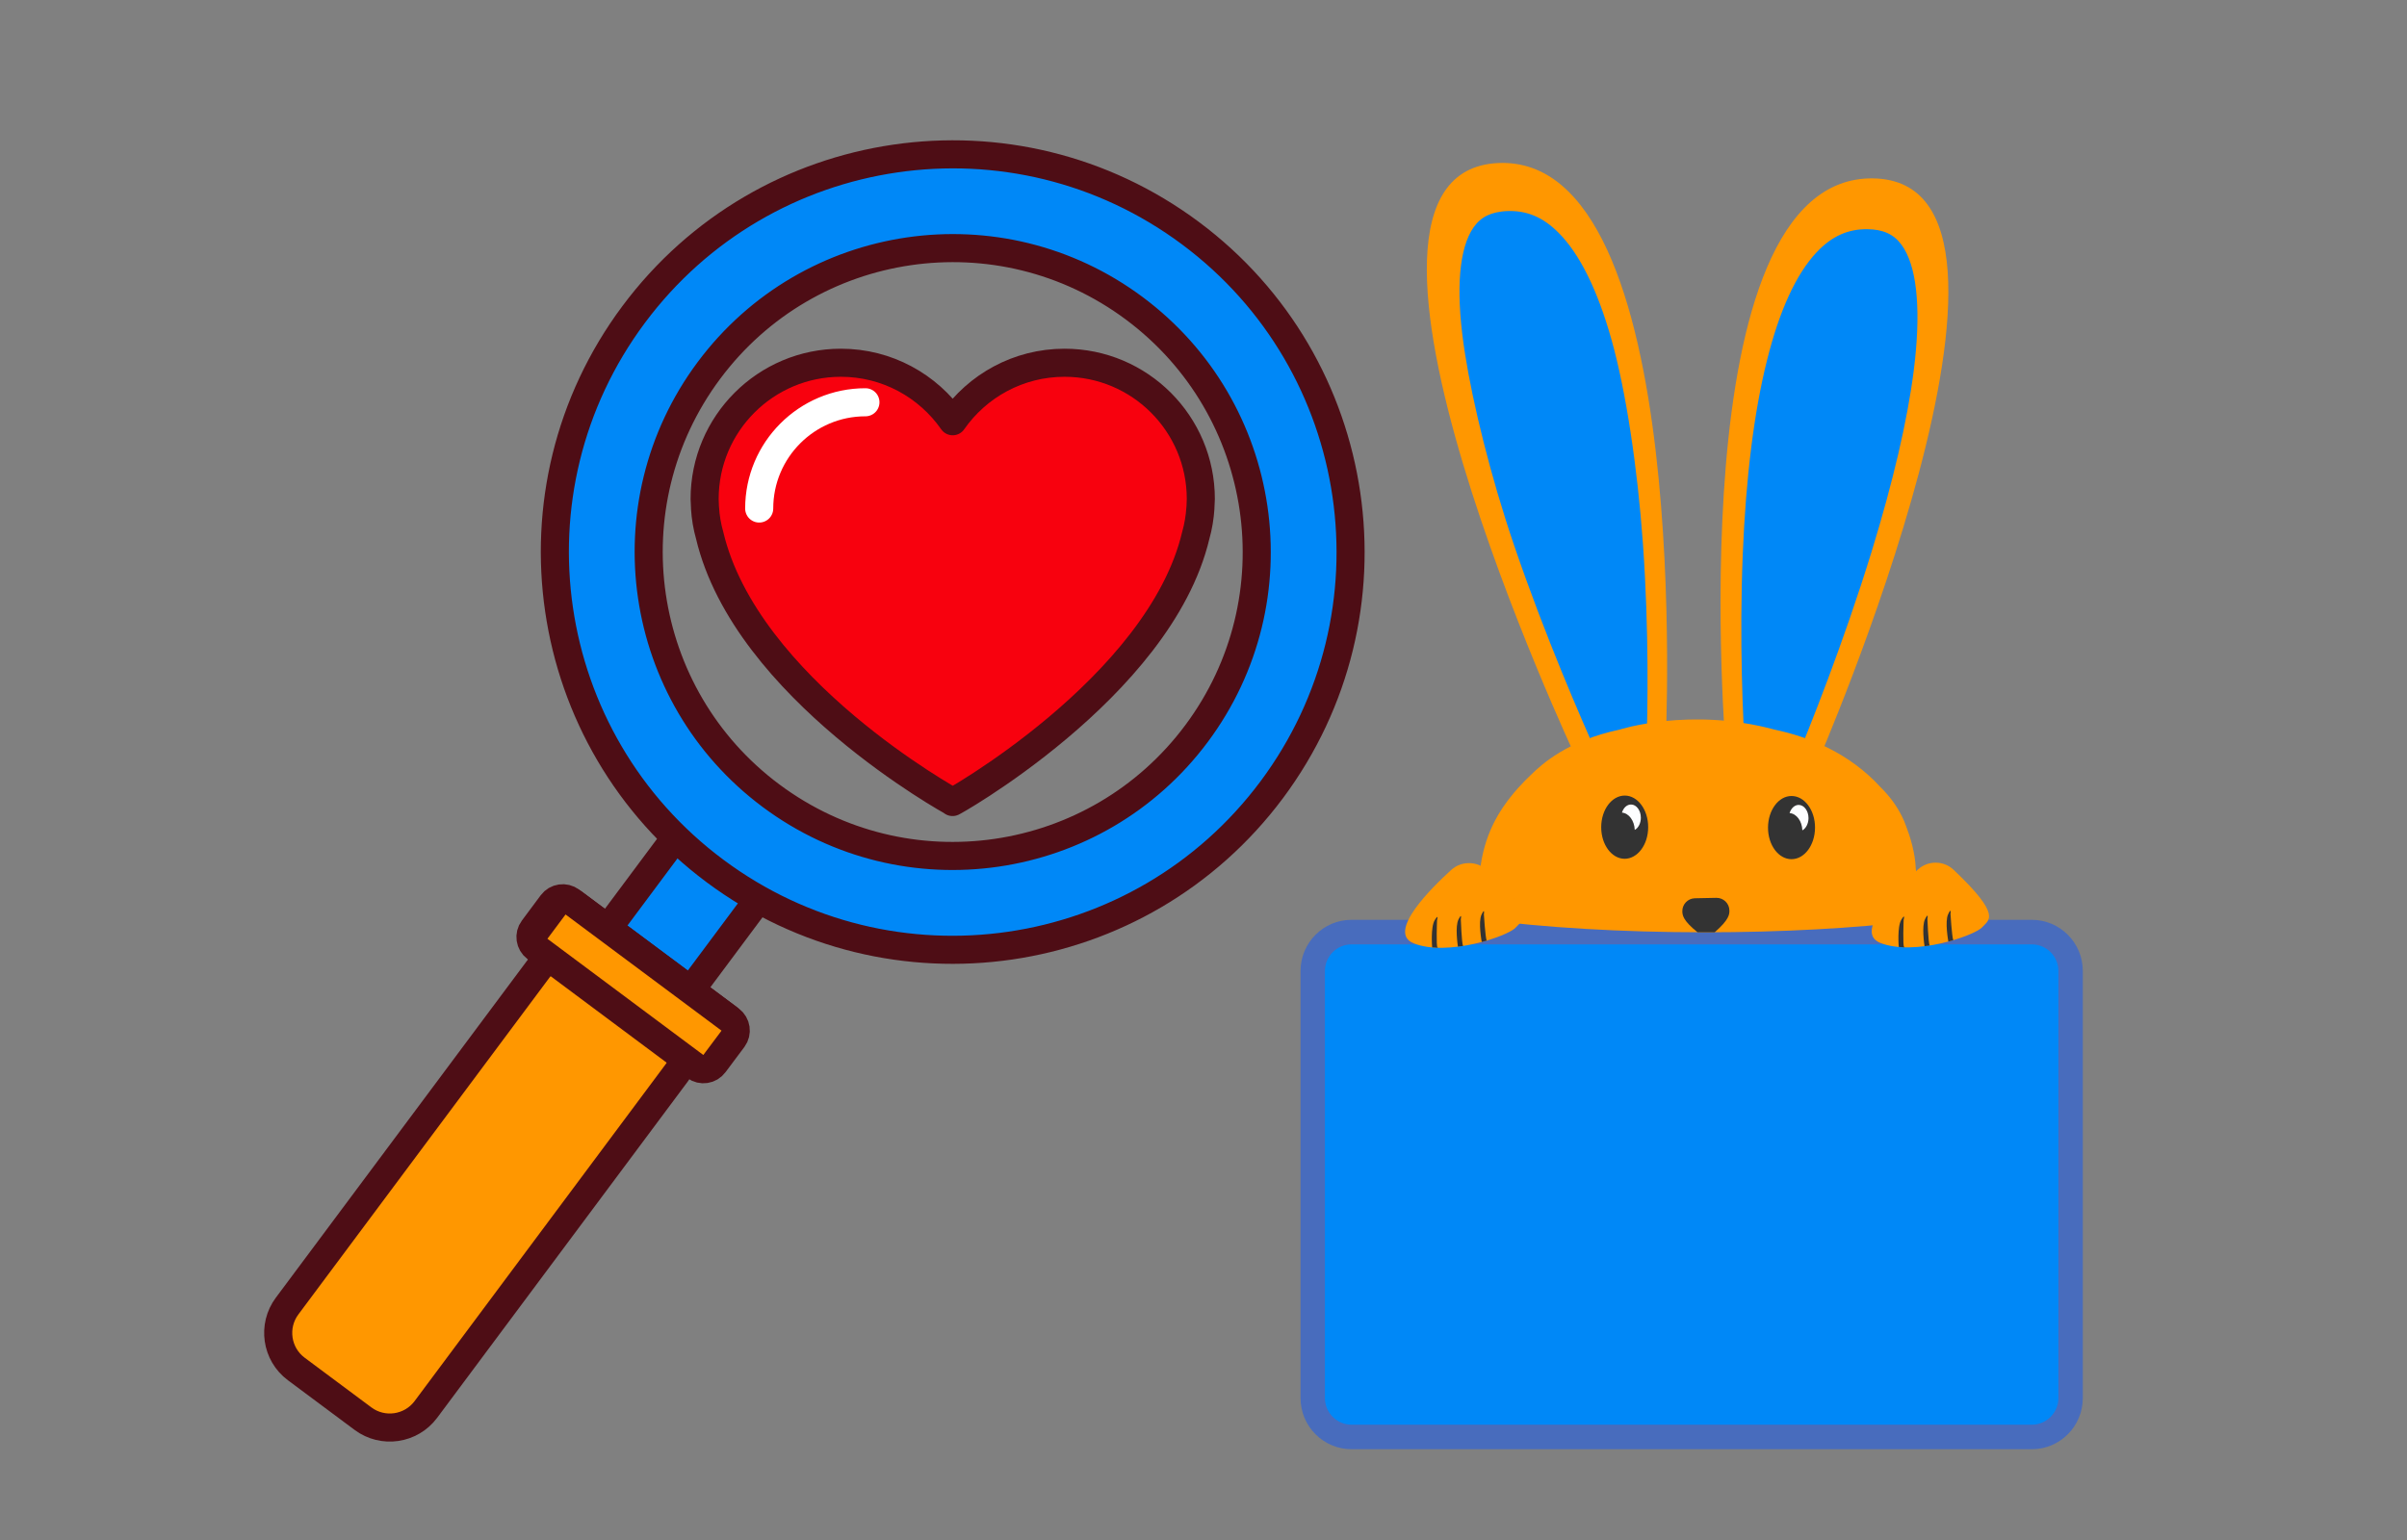 <svg xmlns="http://www.w3.org/2000/svg" xmlns:xlink="http://www.w3.org/1999/xlink" width="200" zoomAndPan="magnify" viewBox="0 0 150 96" height="128" preserveAspectRatio="xMidYMid meet" version="1.0"><rect x="0" y="0" width="150" height="96" fill="#808080" stroke="none"/><defs><clipPath id="cb32a56e3c"><path d="M 23 5.699 L 79 5.699 L 79 57 L 23 57 Z M 23 5.699 " clip-rule="nonzero"/></clipPath><clipPath id="089c28aef0"><path d="M 81.047 58 L 129 58 L 129 90 L 81.047 90 Z M 81.047 58 " clip-rule="nonzero"/></clipPath><clipPath id="52c66a6292"><path d="M 81.047 57.34 L 129.797 57.34 L 129.797 90.34 L 81.047 90.34 Z M 81.047 57.34 " clip-rule="nonzero"/></clipPath><clipPath id="7a7fa68725"><path d="M 116.523 53.691 L 123.953 53.691 L 123.953 59.07 L 116.523 59.07 Z M 116.523 53.691 " clip-rule="nonzero"/></clipPath><clipPath id="979d6487d4"><path d="M 118 57 L 119 57 L 119 59.086 L 118 59.086 Z M 118 57 " clip-rule="nonzero"/></clipPath><clipPath id="8bae2bbb42"><path d="M 87.562 53.691 L 94.922 53.691 L 94.922 59.082 L 87.562 59.082 Z M 87.562 53.691 " clip-rule="nonzero"/></clipPath><clipPath id="4a6abae082"><path d="M 89.133 57.16 L 89.613 57.16 L 89.613 59.082 L 89.133 59.082 Z M 89.133 57.16 " clip-rule="nonzero"/></clipPath><clipPath id="954770844e"><path d="M 90 57 L 92 57 L 92 59.086 L 90 59.086 Z M 90 57 " clip-rule="nonzero"/></clipPath></defs><path fill="#0088f7" d="M 28.02 82.844 L 22.887 79.004 L 44.84 49.43 L 49.973 53.27 L 28.02 82.844 " fill-opacity="1" fill-rule="nonzero"/><path stroke-linecap="round" transform="matrix(-0.035, 0, 0, -0.035, 125.161, 123.714)" fill="none" stroke-linejoin="round" d="M 2793.447 1170.9 L 2941.049 1280.907 L 2309.752 2128.178 L 2162.149 2018.17 Z M 2793.447 1170.9 " stroke="#4e0d15" stroke-width="50" stroke-opacity="1" stroke-miterlimit="10"/><path fill="#0088f7" d="M 48.547 49.805 C 56.883 56.039 68.676 54.312 74.891 45.941 C 81.102 37.574 79.375 25.738 71.039 19.504 C 62.703 13.27 50.91 15 44.699 23.367 C 38.488 31.734 40.215 43.574 48.547 49.805 Z M 74.512 14.828 C 85.422 22.984 87.676 38.477 79.551 49.43 C 71.418 60.379 55.988 62.645 45.078 54.484 C 34.168 46.324 31.914 30.836 40.039 19.887 C 48.168 8.934 63.602 6.668 74.512 14.828 " fill-opacity="1" fill-rule="nonzero"/><path stroke-linecap="round" transform="matrix(-0.035, 0, 0, -0.035, 125.161, 123.714)" fill="none" stroke-linejoin="round" d="M 2203.15 2117.435 C 1963.437 1938.826 1624.311 1988.29 1445.593 2228.114 C 1266.987 2467.825 1316.638 2806.912 1556.351 2985.521 C 1796.064 3164.129 2135.19 3114.553 2313.796 2874.842 C 2492.401 2635.13 2442.751 2295.931 2203.15 2117.435 Z M 1456.489 3119.477 C 1142.75 2885.809 1077.935 2441.974 1311.583 2128.178 C 1545.455 1814.494 1989.16 1749.586 2302.9 1983.366 C 2616.639 2217.146 2681.454 2660.87 2447.806 2974.554 C 2214.046 3288.349 1770.228 3353.145 1456.489 3119.477 Z M 1456.489 3119.477 " stroke="#4e0d15" stroke-width="50" stroke-opacity="1" stroke-miterlimit="10"/><path fill="#ff9700" d="M 44.867 66.344 C 44.586 66.719 44.066 66.793 43.699 66.52 L 33.984 59.258 C 33.617 58.98 33.539 58.457 33.816 58.086 L 34.98 56.516 C 35.254 56.145 35.781 56.066 36.148 56.344 L 45.855 63.605 C 46.23 63.883 46.301 64.406 46.027 64.777 L 44.867 66.344 " fill-opacity="1" fill-rule="nonzero"/><path stroke-linecap="round" transform="matrix(-0.035, 0, 0, -0.035, 125.161, 123.714)" fill="none" stroke-linejoin="round" d="M 2308.965 1643.608 C 2317.053 1632.864 2331.993 1630.738 2342.552 1638.572 L 2621.918 1846.612 C 2632.477 1854.558 2634.724 1869.554 2626.749 1880.185 L 2593.274 1925.173 C 2585.411 1935.805 2570.246 1938.043 2559.687 1930.097 L 2280.546 1722.056 C 2269.762 1714.111 2267.74 1699.115 2275.603 1688.483 Z M 2308.965 1643.608 " stroke="#4e0d15" stroke-width="50" stroke-opacity="1" stroke-miterlimit="10"/><path fill="#ff9700" d="M 27.176 87.957 C 26.258 89.195 24.512 89.453 23.281 88.531 L 19.148 85.441 C 17.918 84.52 17.664 82.77 18.582 81.531 L 34.133 60.586 C 35.051 59.344 36.793 59.09 38.027 60.012 L 42.152 63.102 C 43.387 64.023 43.641 65.773 42.723 67.012 L 27.176 87.957 " fill-opacity="1" fill-rule="nonzero"/><path stroke-linecap="round" transform="matrix(-0.035, 0, 0, -0.035, 125.161, 123.714)" fill="none" stroke-linejoin="round" d="M 2817.71 1024.409 C 2844.108 988.934 2894.32 981.548 2929.704 1007.959 L 3048.55 1096.479 C 3083.934 1122.89 3091.235 1173.026 3064.838 1208.501 L 2617.65 1808.563 C 2591.252 1844.15 2541.153 1851.424 2505.656 1825.014 L 2387.035 1736.493 C 2351.539 1710.082 2344.237 1659.946 2370.635 1624.471 Z M 2817.71 1024.409 " stroke="#4e0d15" stroke-width="50" stroke-opacity="1" stroke-miterlimit="10"/><path fill="#ff9700" d="M 45.031 66.469 C 44.758 66.844 44.234 66.922 43.863 66.645 L 34.156 59.379 C 33.785 59.105 33.707 58.582 33.98 58.207 L 35.145 56.641 C 35.426 56.27 35.945 56.195 36.316 56.469 L 46.027 63.73 C 46.395 64.004 46.473 64.531 46.199 64.902 L 45.031 66.469 " fill-opacity="1" fill-rule="nonzero"/><path stroke-linecap="round" transform="matrix(-0.035, 0, 0, -0.035, 125.161, 123.714)" fill="none" stroke-linejoin="round" d="M 2304.248 1640.026 C 2312.111 1629.283 2327.163 1627.045 2337.834 1634.99 L 2616.976 1843.143 C 2627.647 1850.977 2629.894 1865.973 2622.031 1876.716 L 2588.556 1921.592 C 2580.468 1932.224 2565.528 1934.35 2554.857 1926.516 L 2275.603 1718.475 C 2265.044 1710.642 2262.798 1695.534 2270.661 1684.902 Z M 2304.248 1640.026 " stroke="#4e0d15" stroke-width="50" stroke-opacity="1" stroke-miterlimit="10"/><path fill="#f8010e" d="M 44.434 31.355 C 44.434 26.68 48.211 22.887 52.871 22.887 C 55.738 22.887 58.27 24.328 59.793 26.523 C 61.316 24.328 63.852 22.887 66.719 22.887 C 71.379 22.887 75.156 26.68 75.156 31.355 C 75.156 31.477 75.141 31.844 75.133 31.906 C 75.094 32.496 75 33.07 74.844 33.621 C 72.598 43.145 59.285 50.512 59.793 50.188 C 59.793 50.188 46.992 43.145 44.746 33.621 C 44.59 33.07 44.492 32.496 44.457 31.906 C 44.449 31.844 44.434 31.477 44.434 31.355 " fill-opacity="1" fill-rule="nonzero"/><path stroke-linecap="round" transform="matrix(-0.035, 0, 0, -0.035, 125.161, 123.714)" fill="none" stroke-linejoin="round" d="M 2321.434 2645.986 C 2321.434 2779.942 2212.811 2888.607 2078.8 2888.607 C 1996.35 2888.607 1923.559 2847.312 1879.75 2784.418 C 1835.942 2847.312 1763.039 2888.607 1680.588 2888.607 C 1546.578 2888.607 1437.955 2779.942 1437.955 2645.986 C 1437.955 2642.517 1438.404 2631.997 1438.628 2630.206 C 1439.752 2613.308 1442.448 2596.857 1446.941 2581.078 C 1511.531 2308.241 1894.353 2097.179 1879.75 2106.467 C 1879.75 2106.467 2247.858 2308.241 2312.448 2581.078 C 2316.941 2596.857 2319.749 2613.308 2320.76 2630.206 C 2320.985 2631.997 2321.434 2642.517 2321.434 2645.986 Z M 2321.434 2645.986 " stroke="#4e0d15" stroke-width="50" stroke-opacity="1" stroke-miterlimit="10"/><g clip-path="url(#cb32a56e3c)"><path stroke-linecap="round" transform="matrix(-0.035, 0, 0, -0.035, 125.161, 123.714)" fill="none" stroke-linejoin="miter" d="M 2224.268 2628.975 C 2224.268 2733.388 2139.571 2818.215 2035.104 2818.215 " stroke="#ffffff" stroke-width="50" stroke-opacity="1" stroke-miterlimit="10"/></g><g clip-path="url(#089c28aef0)"><path fill="#0088f7" d="M 126.625 89.527 L 84.219 89.527 C 82.922 89.527 81.855 88.453 81.855 87.152 L 81.855 60.527 C 81.855 59.227 82.922 58.152 84.219 58.152 L 126.594 58.152 C 127.887 58.152 128.957 59.227 128.957 60.527 L 128.957 87.121 C 128.988 88.453 127.922 89.527 126.625 89.527 " fill-opacity="1" fill-rule="nonzero"/></g><g clip-path="url(#52c66a6292)"><path fill="#486cbd" d="M 126.625 58.871 C 127.531 58.871 128.277 59.617 128.277 60.527 L 128.277 87.152 C 128.277 88.062 127.531 88.812 126.625 88.812 L 84.219 88.812 C 83.312 88.812 82.566 88.062 82.566 87.152 L 82.566 60.527 C 82.566 59.617 83.312 58.871 84.219 58.871 L 126.625 58.871 M 126.625 57.34 L 84.219 57.34 C 82.469 57.34 81.047 58.773 81.047 60.527 L 81.047 87.152 C 81.047 88.91 82.469 90.34 84.219 90.34 L 126.625 90.34 C 128.375 90.34 129.797 88.91 129.797 87.152 L 129.797 60.527 C 129.797 58.773 128.375 57.34 126.625 57.34 " fill-opacity="1" fill-rule="nonzero"/></g><path fill="#ff9700" d="M 107.578 47.176 C 107.578 47.176 104.441 10.906 116.742 11.121 C 129.043 11.332 113.188 47.711 113.188 47.711 L 107.578 47.176 " fill-opacity="1" fill-rule="nonzero"/><path fill="#0088f7" d="M 108.773 47.289 C 108.617 44.887 108.387 39.957 108.605 34.555 C 108.801 29.766 109.305 25.707 110.109 22.492 C 110.887 19.359 111.934 17.082 113.207 15.727 C 114.152 14.723 115.168 14.266 116.398 14.289 C 116.508 14.289 116.617 14.297 116.723 14.305 C 117.621 14.391 118.219 14.762 118.664 15.508 C 119.082 16.207 119.348 17.215 119.445 18.5 C 119.547 19.785 119.484 21.34 119.258 23.125 C 118.863 26.219 117.98 30.004 116.637 34.383 C 114.867 40.137 112.734 45.445 111.844 47.582 L 108.773 47.289 " fill-opacity="1" fill-rule="nonzero"/><path fill="#ff9700" d="M 103.793 46.512 C 103.793 46.512 105.641 9.59 93.352 10.164 C 81.066 10.742 98.203 47.211 98.203 47.211 L 103.793 46.512 " fill-opacity="1" fill-rule="nonzero"/><path fill="#0088f7" d="M 102.602 46.66 C 102.684 44.254 102.77 39.32 102.387 33.926 C 102.047 29.145 101.324 24.363 100.426 21.172 C 99.551 18.062 98.438 15.82 97.121 14.504 C 96.148 13.527 95.121 13.102 93.891 13.16 C 93.777 13.164 93.672 13.172 93.566 13.188 C 92.672 13.297 92.082 13.688 91.66 14.445 C 91.266 15.16 91.031 16.172 90.969 17.461 C 90.906 18.746 91.02 20.301 91.301 22.074 C 91.785 25.156 92.879 29.656 94.355 33.992 C 96.297 39.691 98.59 44.934 99.539 47.043 L 102.602 46.66 " fill-opacity="1" fill-rule="nonzero"/><path fill="#ff9700" d="M 119.387 54.145 C 119.348 53.145 119.035 52.145 118.789 51.512 C 118.719 51.309 118.625 51.082 118.5 50.832 L 118.496 50.832 C 118.227 50.301 117.816 49.684 117.18 49.059 C 115.219 46.918 112.711 45.93 110.594 45.484 C 105.328 44.055 100.922 45.484 100.922 45.484 C 97.703 46.164 96.082 47.633 95.391 48.316 C 94.949 48.734 94.277 49.426 93.688 50.289 C 93.676 50.301 93.668 50.312 93.66 50.324 C 93.652 50.336 93.645 50.352 93.637 50.363 C 93.465 50.621 93.297 50.895 93.148 51.188 C 92.371 52.691 91.914 54.691 92.328 57.309 C 96.164 57.816 100.996 58.117 106.246 58.117 C 111.102 58.117 115.598 57.859 119.281 57.418 C 119.488 56.199 119.504 55.109 119.387 54.145 " fill-opacity="1" fill-rule="nonzero"/><path fill="#333333" d="M 102.711 51.566 C 102.711 52.656 102.051 53.535 101.242 53.535 C 100.434 53.531 99.781 52.648 99.785 51.562 C 99.785 50.473 100.445 49.594 101.254 49.594 C 102.062 49.598 102.715 50.48 102.711 51.566 " fill-opacity="1" fill-rule="nonzero"/><path fill="#fdfeff" d="M 101.645 50.152 C 101.387 50.148 101.168 50.359 101.078 50.656 C 101.508 50.691 101.852 51.156 101.875 51.734 C 102.098 51.613 102.254 51.32 102.254 50.977 C 102.254 50.52 101.98 50.152 101.645 50.152 " fill-opacity="1" fill-rule="nonzero"/><path fill="#333333" d="M 113.109 51.594 C 113.105 52.684 112.449 53.562 111.641 53.559 C 110.832 53.559 110.176 52.676 110.18 51.586 C 110.184 50.5 110.84 49.617 111.648 49.621 C 112.457 49.621 113.113 50.508 113.109 51.594 " fill-opacity="1" fill-rule="nonzero"/><path fill="#fdfeff" d="M 112.09 50.176 C 111.836 50.176 111.617 50.387 111.523 50.684 C 111.957 50.719 112.301 51.184 112.32 51.762 C 112.543 51.641 112.699 51.344 112.703 51.004 C 112.703 50.547 112.43 50.18 112.09 50.176 " fill-opacity="1" fill-rule="nonzero"/><path fill="#333333" d="M 107.773 56.75 C 107.766 56.312 107.398 55.961 106.957 55.969 C 106.59 55.977 105.984 55.984 105.617 55.996 C 105.18 56.008 104.832 56.375 104.84 56.809 C 104.848 57.051 104.871 57.375 105.789 58.117 C 105.941 58.117 106.094 58.117 106.246 58.117 C 106.449 58.117 106.652 58.117 106.855 58.117 C 107.766 57.324 107.777 56.992 107.773 56.75 " fill-opacity="1" fill-rule="nonzero"/><g clip-path="url(#7a7fa68725)"><path fill="#ff9700" d="M 120.617 53.777 C 120.211 53.777 119.824 53.93 119.523 54.199 C 118.336 55.273 115.465 58.086 117.168 58.773 C 119.285 59.629 123.066 58.324 123.531 57.797 C 123.93 57.344 124.789 57.105 121.746 54.223 C 121.445 53.938 121.047 53.777 120.629 53.777 L 120.617 53.777 " fill-opacity="1" fill-rule="nonzero"/></g><g clip-path="url(#979d6487d4)"><path fill="#333333" d="M 118.664 59.031 C 118.566 59.012 118.633 57.332 118.633 57.332 C 118.633 57.332 118.758 56.887 118.488 57.332 C 118.219 57.777 118.328 59.031 118.328 59.031 C 118.445 59.043 118.566 59.051 118.691 59.055 C 118.688 59.047 118.68 59.039 118.664 59.031 " fill-opacity="1" fill-rule="nonzero"/></g><path fill="#333333" d="M 119.969 57.289 C 119.746 57.73 119.918 58.879 119.934 58.984 C 120.039 58.973 120.145 58.957 120.25 58.941 C 120.164 58.723 120.113 57.277 120.113 57.277 C 120.113 57.277 120.207 56.824 119.969 57.289 " fill-opacity="1" fill-rule="nonzero"/><path fill="#333333" d="M 121.406 56.988 C 121.184 57.453 121.418 58.684 121.418 58.695 C 121.523 58.668 121.625 58.637 121.723 58.609 C 121.633 58.328 121.551 56.973 121.551 56.973 C 121.551 56.973 121.629 56.516 121.406 56.988 " fill-opacity="1" fill-rule="nonzero"/><g clip-path="url(#8bae2bbb42)"><path fill="#ff9700" d="M 91.539 53.805 C 91.133 53.805 90.746 53.953 90.445 54.223 C 89.258 55.301 86.387 58.109 88.09 58.801 C 90.207 59.656 93.988 58.352 94.453 57.824 C 94.852 57.371 95.711 57.133 92.672 54.25 C 92.371 53.961 91.969 53.805 91.551 53.805 L 91.539 53.805 " fill-opacity="1" fill-rule="nonzero"/></g><g clip-path="url(#4a6abae082)"><path fill="#333333" d="M 89.586 59.059 C 89.488 59.035 89.555 57.359 89.555 57.359 C 89.555 57.359 89.684 56.914 89.41 57.359 C 89.141 57.805 89.25 59.059 89.25 59.059 C 89.371 59.07 89.488 59.078 89.613 59.082 C 89.613 59.07 89.602 59.062 89.586 59.059 " fill-opacity="1" fill-rule="nonzero"/></g><g clip-path="url(#954770844e)"><path fill="#333333" d="M 90.891 57.312 C 90.668 57.758 90.84 58.906 90.855 59.012 C 90.961 59 91.066 58.984 91.172 58.969 C 91.086 58.746 91.035 57.305 91.035 57.305 C 91.035 57.305 91.129 56.848 90.891 57.312 " fill-opacity="1" fill-rule="nonzero"/></g><path fill="#333333" d="M 92.328 57.012 C 92.105 57.48 92.34 58.711 92.34 58.719 C 92.445 58.691 92.547 58.664 92.645 58.637 C 92.555 58.352 92.473 56.996 92.473 56.996 C 92.473 56.996 92.551 56.543 92.328 57.012 " fill-opacity="1" fill-rule="nonzero"/></svg>